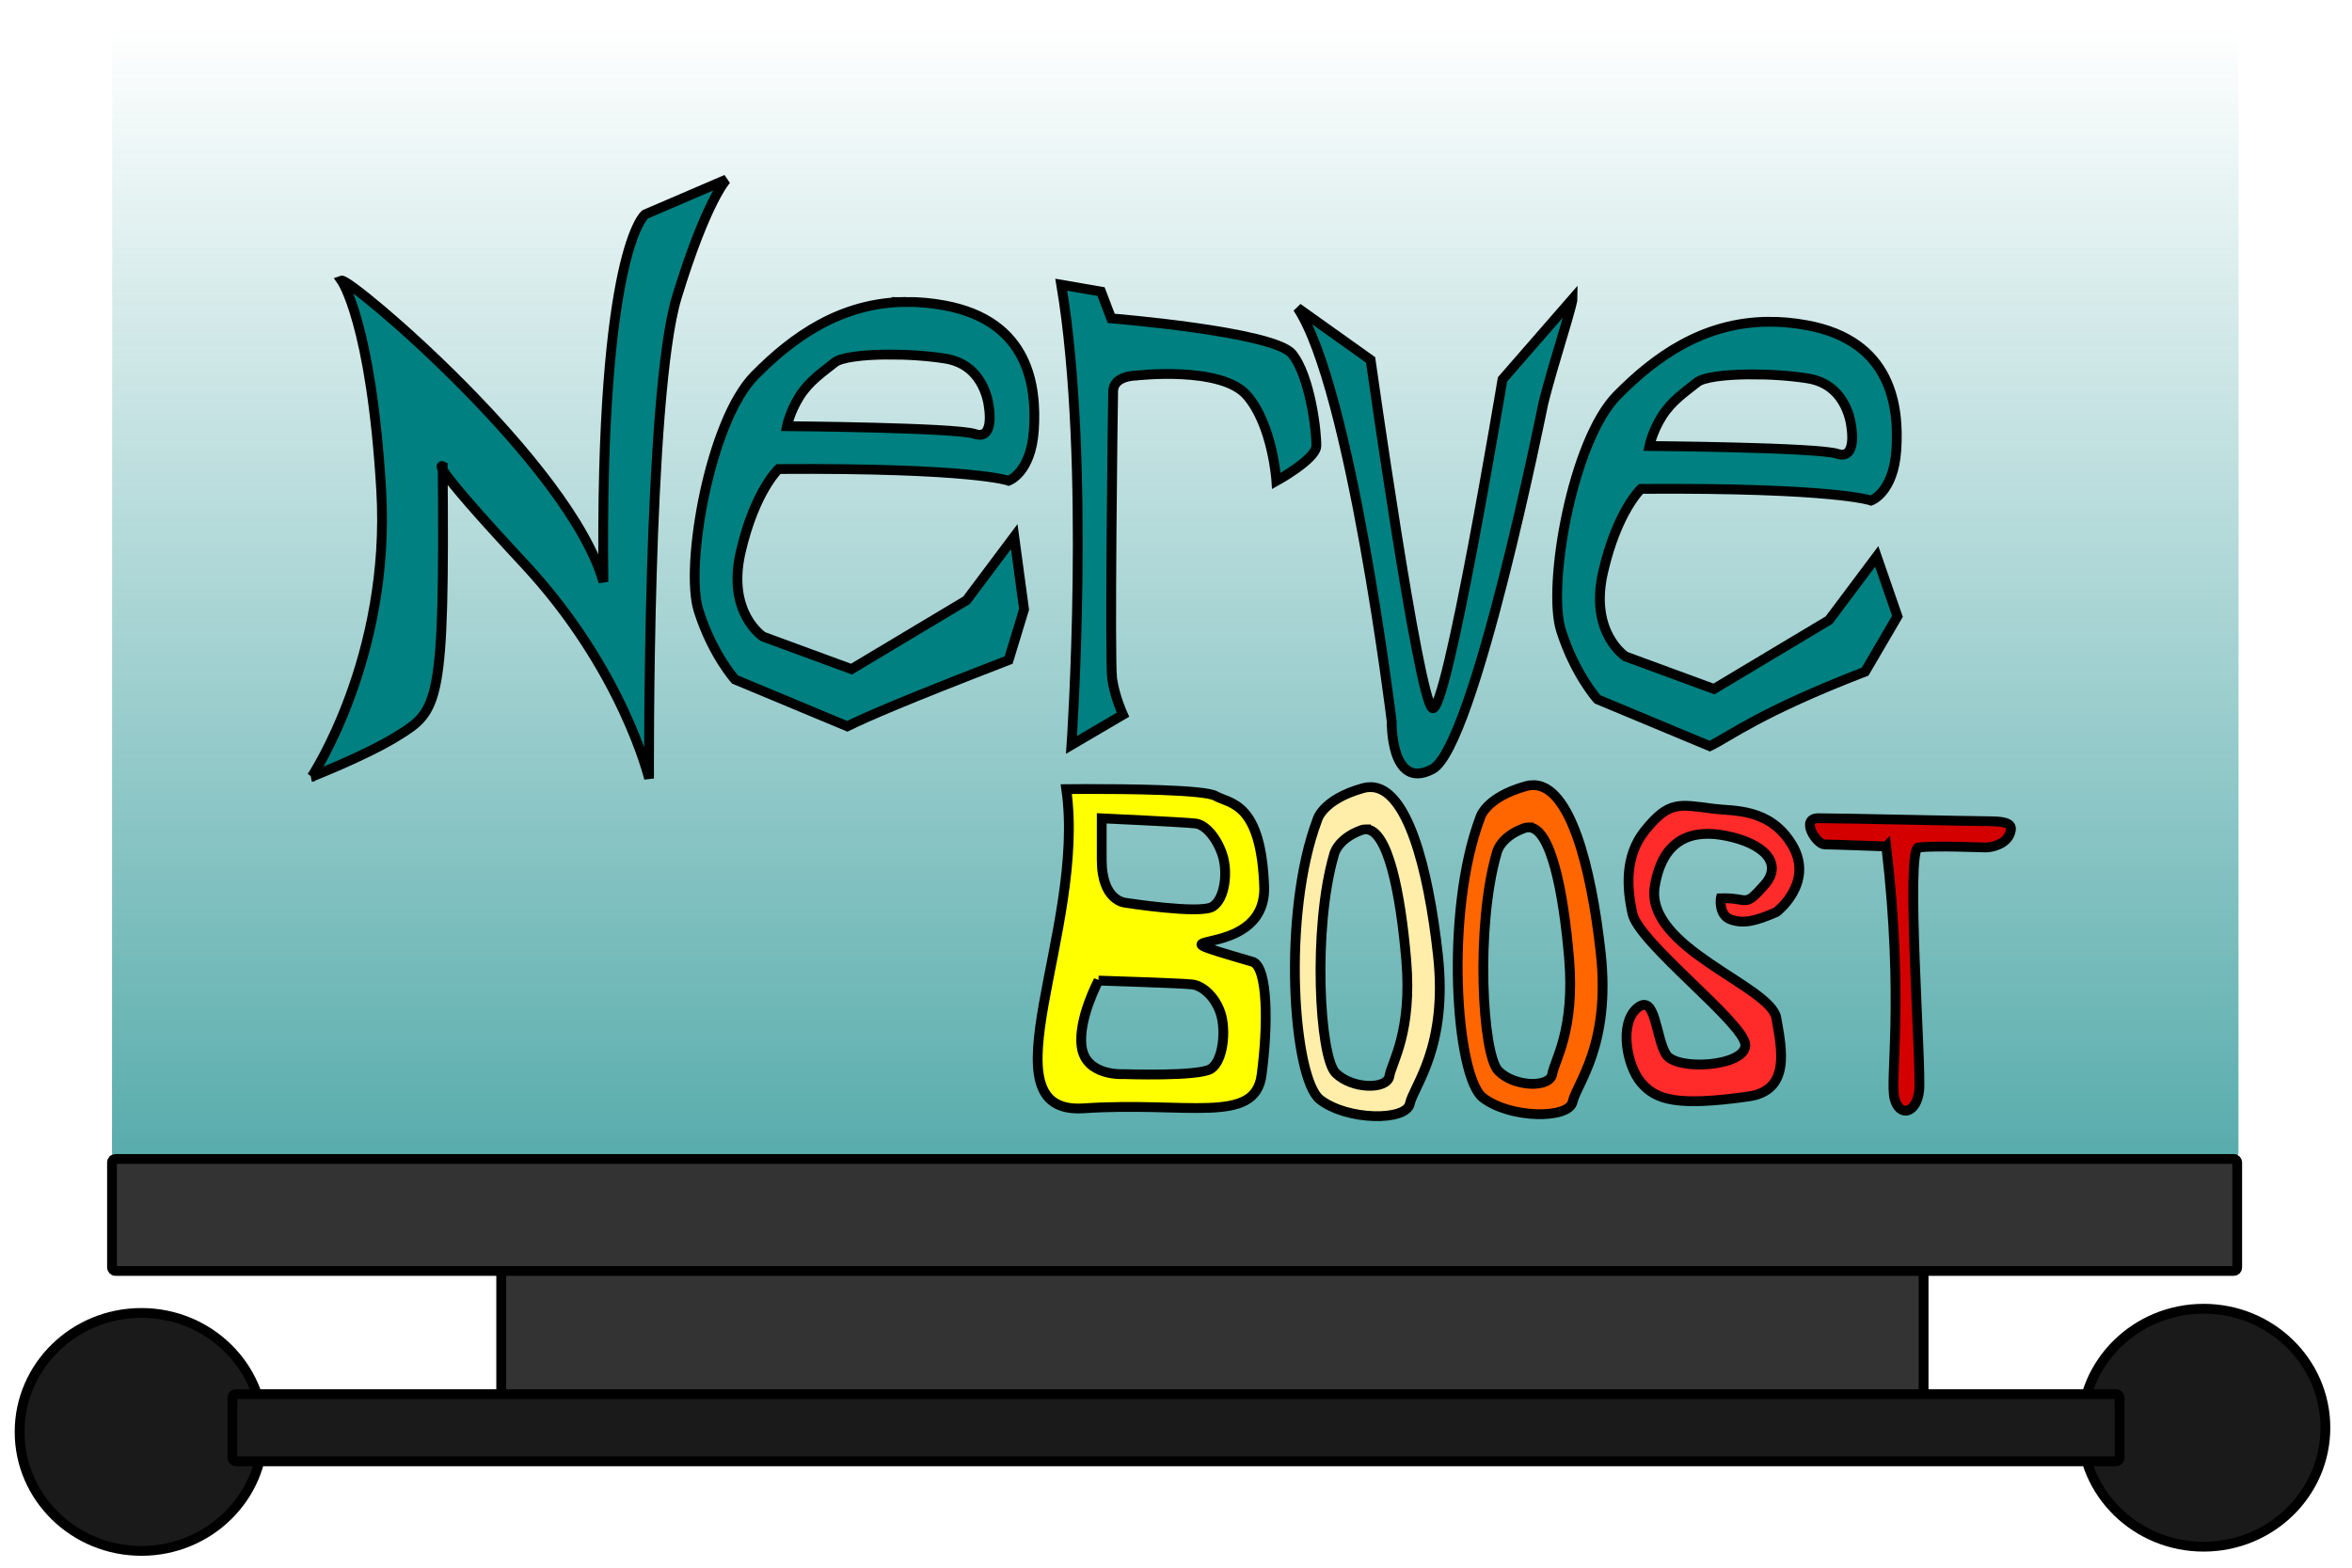 <?xml version="1.0" encoding="UTF-8" standalone="no"?>
<svg
   xmlns:dc="http://purl.org/dc/elements/1.1/"
   xmlns:cc="http://creativecommons.org/ns#"
   xmlns:rdf="http://www.w3.org/1999/02/22-rdf-syntax-ns#"
   xmlns:svg="http://www.w3.org/2000/svg"
   xmlns="http://www.w3.org/2000/svg"
   xmlns:xlink="http://www.w3.org/1999/xlink"
   xmlns:sodipodi="http://sodipodi.sourceforge.net/DTD/sodipodi-0.dtd"
   xmlns:inkscape="http://www.inkscape.org/namespaces/inkscape"
   width="1200"
   height="800"
   viewBox="0 0 317.5 211.667"
   version="1.1"
   id="svg8"
   inkscape:version="1.0.1 (3bc2e813f5, 2020-09-07)"
   sodipodi:docname="Nerve_Boost_2.svg">
  <defs
     id="defs2">
    <linearGradient
       inkscape:collect="always"
       id="800">
      <stop
         style="stop-color:#008080;stop-opacity:1;"
         offset="0"
         id="stop937" />
      <stop
         style="stop-color:#008080;stop-opacity:0;"
         offset="1"
         id="stop939" />
    </linearGradient>
    <linearGradient
       inkscape:collect="always"
       xlink:href="#800"
       id="linearGradient943"
       x1="15.119"
       y1="79.85"
       x2="302.003"
       y2="79.85"
       gradientUnits="userSpaceOnUse"
       gradientTransform="matrix(0.533,0,0,1.873,-164.543,9.115)" />
  </defs>
  <sodipodi:namedview
     id="base"
     pagecolor="#ffffff"
     bordercolor="#666666"
     borderopacity="1.0"
     inkscape:pageopacity="0.0"
     inkscape:pageshadow="2"
     inkscape:zoom="0.7"
     inkscape:cx="704.88374"
     inkscape:cy="398.53873"
     inkscape:document-units="px"
     inkscape:current-layer="layer1"
     inkscape:document-rotation="0"
     showgrid="false"
     inkscape:window-width="1920"
     inkscape:window-height="1017"
     inkscape:window-x="-8"
     inkscape:window-y="-8"
     inkscape:window-maximized="1"
     units="px" />
  <g
     inkscape:label="Layer 1"
     inkscape:groupmode="layer"
     id="layer1">
    <rect
       style="fill:url(#linearGradient943);fill-opacity:1;stroke:none;stroke-width:1.409;stroke-linejoin:bevel;stroke-miterlimit:4;stroke-dasharray:none;opacity:0.652"
       id="rect858-8"
       width="152.892"
       height="287.056"
       x="-156.485"
       y="15.144"
       ry="0.894"
       transform="matrix(1.5825144e-4,-1,1,1.2812872e-5,0,0)" />
    <path
       style="fill:#008080;stroke:#000000;stroke-width:1.323;stroke-linecap:butt;stroke-linejoin:miter;stroke-miterlimit:4;stroke-dasharray:none;stroke-opacity:1"
       d="m 42.084,104.864 c 0,0 10.714,-16.126 9.374,-38.701 C 50.119,43.586 46.101,37.88 46.101,37.88 47.214,37.484 76.929,62.584 81.456,78.567 80.921,33.663 87.081,28.949 87.081,28.949 l 10.981,-4.714 c 0,0 -2.678,2.729 -6.696,15.878 -4.018,13.149 -3.75,64.999 -3.75,64.999 0,0 -3.482,-14.637 -16.874,-29.026 C 57.351,61.697 59.761,62.937 59.761,62.937 c 0.268,32.251 -0.536,32.995 -6.16,36.469 -4.281,2.643 -11.517,5.458 -11.517,5.458 z"
       id="path3576"
       sodipodi:nodetypes="csccccscscsc" />
    <path
       id="path3631"
       style="fill:#008080;stroke:#000000;stroke-width:1.323;stroke-linecap:butt;stroke-linejoin:miter;stroke-miterlimit:4;stroke-dasharray:none;stroke-opacity:1"
       d="m 122.287,40.766 c -8.834,0.072 -15.296,4.753 -20.41,9.933 -6.061,6.14 -9.47,25.788 -7.576,31.752 1.894,5.964 4.924,9.297 4.924,9.297 l 15.151,6.316 c 2.847,-1.383 7.451,-3.402 21.78,-8.947 l 2.083,-6.841 -1.326,-9.823 -6.439,8.596 -15.53,9.298 -11.932,-4.386 c 0,0 -4.924,-3.158 -3.031,-11.403 1.894,-8.245 5.113,-11.228 5.113,-11.228 26.325,-0.175 31.061,1.579 31.061,1.579 0,0 3.03,-1.053 3.408,-6.842 0.379,-5.789 -0.568,-14.735 -12.121,-16.84 -1.805,-0.329 -3.522,-0.474 -5.158,-0.461 z m -2.53,7.106 c 2.6,-0.019 5.475,0.163 7.877,0.547 5.492,0.877 5.871,6.666 5.871,6.666 0,0 0.758,4.386 -1.894,3.508 -2.651,-0.877 -25.378,-1.052 -25.378,-1.052 0,0 0.378,-1.93 1.704,-4.035 1.326,-2.105 3.22,-3.333 4.735,-4.561 0.852,-0.691 3.742,-1.048 7.085,-1.073 z" />
    <path
       style="fill:#008080;stroke:#000000;stroke-width:1.323;stroke-linecap:butt;stroke-linejoin:miter;stroke-miterlimit:4;stroke-dasharray:none;stroke-opacity:1"
       d="m 143.259,38.442 c 4.017,23.853 1.382,62.135 1.382,62.135 l 6.945,-4.078 c 0,0 -1.105,-2.399 -1.453,-4.84 -0.348,-2.441 0.079,-36.734 0.132,-38.846 0.052,-2.112 3.089,-2.105 3.089,-2.105 0,0 11.486,-1.343 14.973,2.68 3.487,4.023 3.976,11.553 3.976,11.553 0,0 5.312,-2.932 5.387,-4.694 0.075,-1.762 -0.804,-9.445 -3.277,-12.471 -2.473,-3.025 -24.408,-4.79 -24.408,-4.79 l -1.373,-3.614 z"
       id="path3640"
       sodipodi:nodetypes="cccsscscssccc" />
    <path
       style="fill:#008080;stroke:#000000;stroke-width:1.323;stroke-linecap:butt;stroke-linejoin:miter;stroke-miterlimit:4;stroke-dasharray:none;stroke-opacity:1"
       d="m 175.172,41.578 c 7.197,10.876 12.689,55.785 12.689,55.785 0,0 -0.189,9.473 5.492,6.491 5.682,-2.982 14.962,-49.294 14.962,-49.294 0,0 0.568,-2.456 2.273,-8.069 1.705,-5.614 1.705,-6.14 1.705,-6.14 l -9.47,10.876 c 0,0 -7.576,45.61 -9.47,44.382 -1.894,-1.228 -8.333,-47.013 -8.333,-47.013 z"
       id="path3644"
       sodipodi:nodetypes="ccscsccscc" />
    <path
       id="path3631-8"
       style="fill:#008080;stroke:#000000;stroke-width:1.323;stroke-linecap:butt;stroke-linejoin:miter;stroke-miterlimit:4;stroke-dasharray:none;stroke-opacity:1"
       d="m 238.711,43.443 c -8.834,0.072 -15.296,4.753 -20.41,9.933 -6.061,6.14 -9.47,25.788 -7.576,31.752 1.894,5.964 4.925,9.297 4.925,9.297 l 15.151,6.316 c 2.847,-1.383 6.647,-4.519 20.977,-10.063 l 4.36,-7.461 -2.799,-8.087 -6.439,8.596 -15.53,9.298 -11.932,-4.386 c 0,0 -4.925,-3.158 -3.031,-11.403 1.894,-8.245 5.113,-11.228 5.113,-11.228 26.325,-0.175 31.061,1.579 31.061,1.579 0,0 3.03,-1.053 3.408,-6.842 0.379,-5.789 -0.568,-14.735 -12.121,-16.84 -1.805,-0.329 -3.522,-0.474 -5.158,-0.461 z m -2.53,7.106 c 2.6,-0.019 5.475,0.163 7.877,0.547 5.492,0.877 5.871,6.666 5.871,6.666 0,0 0.758,4.386 -1.894,3.508 -2.651,-0.877 -25.378,-1.052 -25.378,-1.052 0,0 0.378,-1.93 1.704,-4.035 1.326,-2.105 3.22,-3.333 4.735,-4.561 0.852,-0.691 3.742,-1.048 7.085,-1.073 z"
       sodipodi:nodetypes="sssccccccccsccssssscscsss" />
    <path
       id="path3661"
       style="fill:#ffff00;stroke:#000000;stroke-width:1.323;stroke-linecap:butt;stroke-linejoin:miter;stroke-miterlimit:4;stroke-dasharray:none;stroke-opacity:1"
       d="m 146.805,106.529 c -1.734,0.002 -2.869,0.015 -2.869,0.015 2.727,19.005 -11.618,44.038 2.362,43.1 13.98,-0.939 23.1,2.254 24,-4.472 0.9,-6.727 0.853,-14.331 -1.104,-15.279 -16.592,-4.867 1.488,0.467 1.466,-9.951 -0.368,-11.754 -4.623,-11.359 -6.591,-12.482 -1.476,-0.842 -12.063,-0.936 -17.264,-0.931 z m 1.92,3.961 c 0,0 11.363,0.526 12.689,0.701 1.326,0.175 2.841,1.93 3.598,4.211 0.758,2.28 0.379,5.964 -1.326,7.017 -1.705,1.053 -11.742,-0.526 -11.742,-0.526 0,0 -3.22,-0.176 -3.22,-5.789 z m -0.436,21.907 c 0,0 11.363,0.351 12.689,0.526 1.326,0.175 3.03,1.579 3.788,3.859 0.758,2.28 0.378,6.491 -1.326,7.543 -1.705,1.053 -11.742,0.701 -11.742,0.701 0,0 -5.114,0.351 -5.682,-3.684 -0.524,-3.719 2.273,-8.947 2.273,-8.947 z" />
    <path
       style="fill:#ff2a2a;stroke:#000000;stroke-width:1.323;stroke-linecap:butt;stroke-linejoin:miter;stroke-miterlimit:4;stroke-dasharray:none;stroke-opacity:1"
       d="m 232.291,121.287 c 3.881,-0.126 3.052,1.428 5.937,-1.857 2.458,-2.8 0.009,-5.551 -5.271,-6.592 -3.965,-0.782 -8.422,-0.107 -9.572,6.801 -1.395,8.382 15.644,13.456 16.41,17.819 0.761,4.335 1.916,9.784 -3.797,10.592 -9.776,1.382 -12.48,0.412 -14.441,-1.855 -1.961,-2.267 -3.031,-8.038 -0.535,-10.099 2.496,-2.061 2.461,4.001 3.887,6.269 1.426,2.267 10.697,1.63 10.697,-1.255 0,-2.885 -14.335,-13.743 -15.229,-17.728 -0.782,-3.483 -1.078,-7.861 1.724,-11.296 3.224,-3.952 4.457,-3.504 9.271,-2.885 2.658,0.341 7.562,-0.137 10.554,4.875 3.06,5.125 -2.115,9.065 -2.115,9.065 -2.853,1.237 -4.434,1.627 -6.184,1.004 -1.662,-0.592 -1.336,-2.857 -1.336,-2.857 z"
       id="path3745"
       sodipodi:nodetypes="csssssssssssssssc" />
    <path
       style="fill:#d40000;stroke:#000000;stroke-width:1.323;stroke-linecap:butt;stroke-linejoin:miter;stroke-miterlimit:4;stroke-dasharray:none;stroke-opacity:1"
       d="m 254.633,114.286 c 2.441,21.103 0.444,31.451 1.11,34.038 0.666,2.587 2.996,2.042 3.329,-1.089 0.333,-3.131 -1.857,-32.598 -0.111,-32.812 2.22,-0.272 8.323,0 9.1,0 0.777,0 2.744,-0.407 3.274,-1.906 0.361,-1.021 0.139,-1.634 -2.83,-1.634 -2.222,0 -19.92,-0.408 -23.027,-0.408 -2.533,0 -0.277,3.54 0.832,3.54 1.11,0 8.323,0.272 8.323,0.272 z"
       id="path3747"
       sodipodi:nodetypes="cssssssssc" />
    <path
       id="path3749-8"
       style="fill:#ffeeaa;stroke:#000000;stroke-width:1.323;stroke-linecap:butt;stroke-linejoin:miter;stroke-miterlimit:4;stroke-dasharray:none;stroke-opacity:1"
       d="m 185.017,106.269 c -0.329,-0.002 -0.666,0.044 -1.013,0.142 -5.554,1.554 -6.185,4.297 -6.185,4.297 -4.797,12.709 -3.282,34.928 0.379,37.763 3.661,2.834 11.613,2.925 12.118,0.548 0.505,-2.377 5.175,-7.589 3.787,-20.115 -1.302,-11.744 -4.157,-22.604 -9.085,-22.634 z m -0.634,5.701 c 2.954,0.024 4.666,8.489 5.447,17.643 0.832,9.765 -1.968,13.827 -2.271,15.68 -0.303,1.853 -5.07,1.782 -7.264,-0.428 -2.195,-2.209 -3.103,-19.529 -0.227,-29.436 0,0 0.379,-2.138 3.708,-3.35 0.208,-0.076 0.41,-0.112 0.607,-0.11 z" />
    <path
       id="path3749-8-5"
       style="fill:#ff6600;stroke:#000000;stroke-width:1.323;stroke-linecap:butt;stroke-linejoin:miter;stroke-miterlimit:4;stroke-dasharray:none;stroke-opacity:1"
       d="m 206.996,106.003 c -0.329,-0.002 -0.666,0.044 -1.013,0.142 -5.554,1.554 -6.185,4.297 -6.185,4.297 -4.797,12.709 -3.282,34.928 0.379,37.763 3.661,2.834 11.613,2.925 12.118,0.548 0.505,-2.377 5.175,-7.589 3.787,-20.115 -1.302,-11.744 -4.157,-22.604 -9.085,-22.634 z m -0.634,5.701 c 2.954,0.024 4.666,8.489 5.447,17.643 0.832,9.765 -1.968,13.827 -2.271,15.68 -0.303,1.853 -5.07,1.782 -7.264,-0.428 -2.195,-2.209 -3.103,-19.529 -0.227,-29.436 0,0 0.379,-2.138 3.708,-3.35 0.208,-0.076 0.41,-0.112 0.607,-0.11 z" />
    <ellipse
       style="fill:#1a1a1a;fill-opacity:1;stroke:#000000;stroke-width:1.323;stroke-linejoin:bevel;stroke-miterlimit:4;stroke-dasharray:none"
       id="path883"
       cx="19.088"
       cy="193.335"
       rx="16.442"
       ry="16.064" />
    <ellipse
       style="fill:#1a1a1a;fill-opacity:1;stroke:#000000;stroke-width:1.323;stroke-linejoin:bevel;stroke-miterlimit:4;stroke-dasharray:none"
       id="path883-3"
       cx="297.467"
       cy="192.768"
       rx="16.442"
       ry="16.064" />
    <rect
       style="fill:#333333;fill-opacity:1;stroke:#000000;stroke-width:1.323;stroke-linejoin:bevel;stroke-miterlimit:4;stroke-dasharray:none"
       id="rect904"
       width="192.012"
       height="22.301"
       x="67.658"
       y="169.333"
       ry="0.451" />
    <rect
       style="fill:#1a1a1a;fill-opacity:1;stroke:#000000;stroke-width:1.323;stroke-linejoin:bevel;stroke-miterlimit:4;stroke-dasharray:none"
       id="rect900"
       width="254.756"
       height="9.071"
       x="31.372"
       y="188.232"
       ry="0.451" />
    <rect
       style="fill:#333333;fill-opacity:1;stroke:#000000;stroke-width:1.323;stroke-linejoin:bevel;stroke-miterlimit:4;stroke-dasharray:none"
       id="rect906"
       width="286.884"
       height="15.119"
       x="15.119"
       y="156.482"
       ry="0.451" />
  </g>
</svg>
